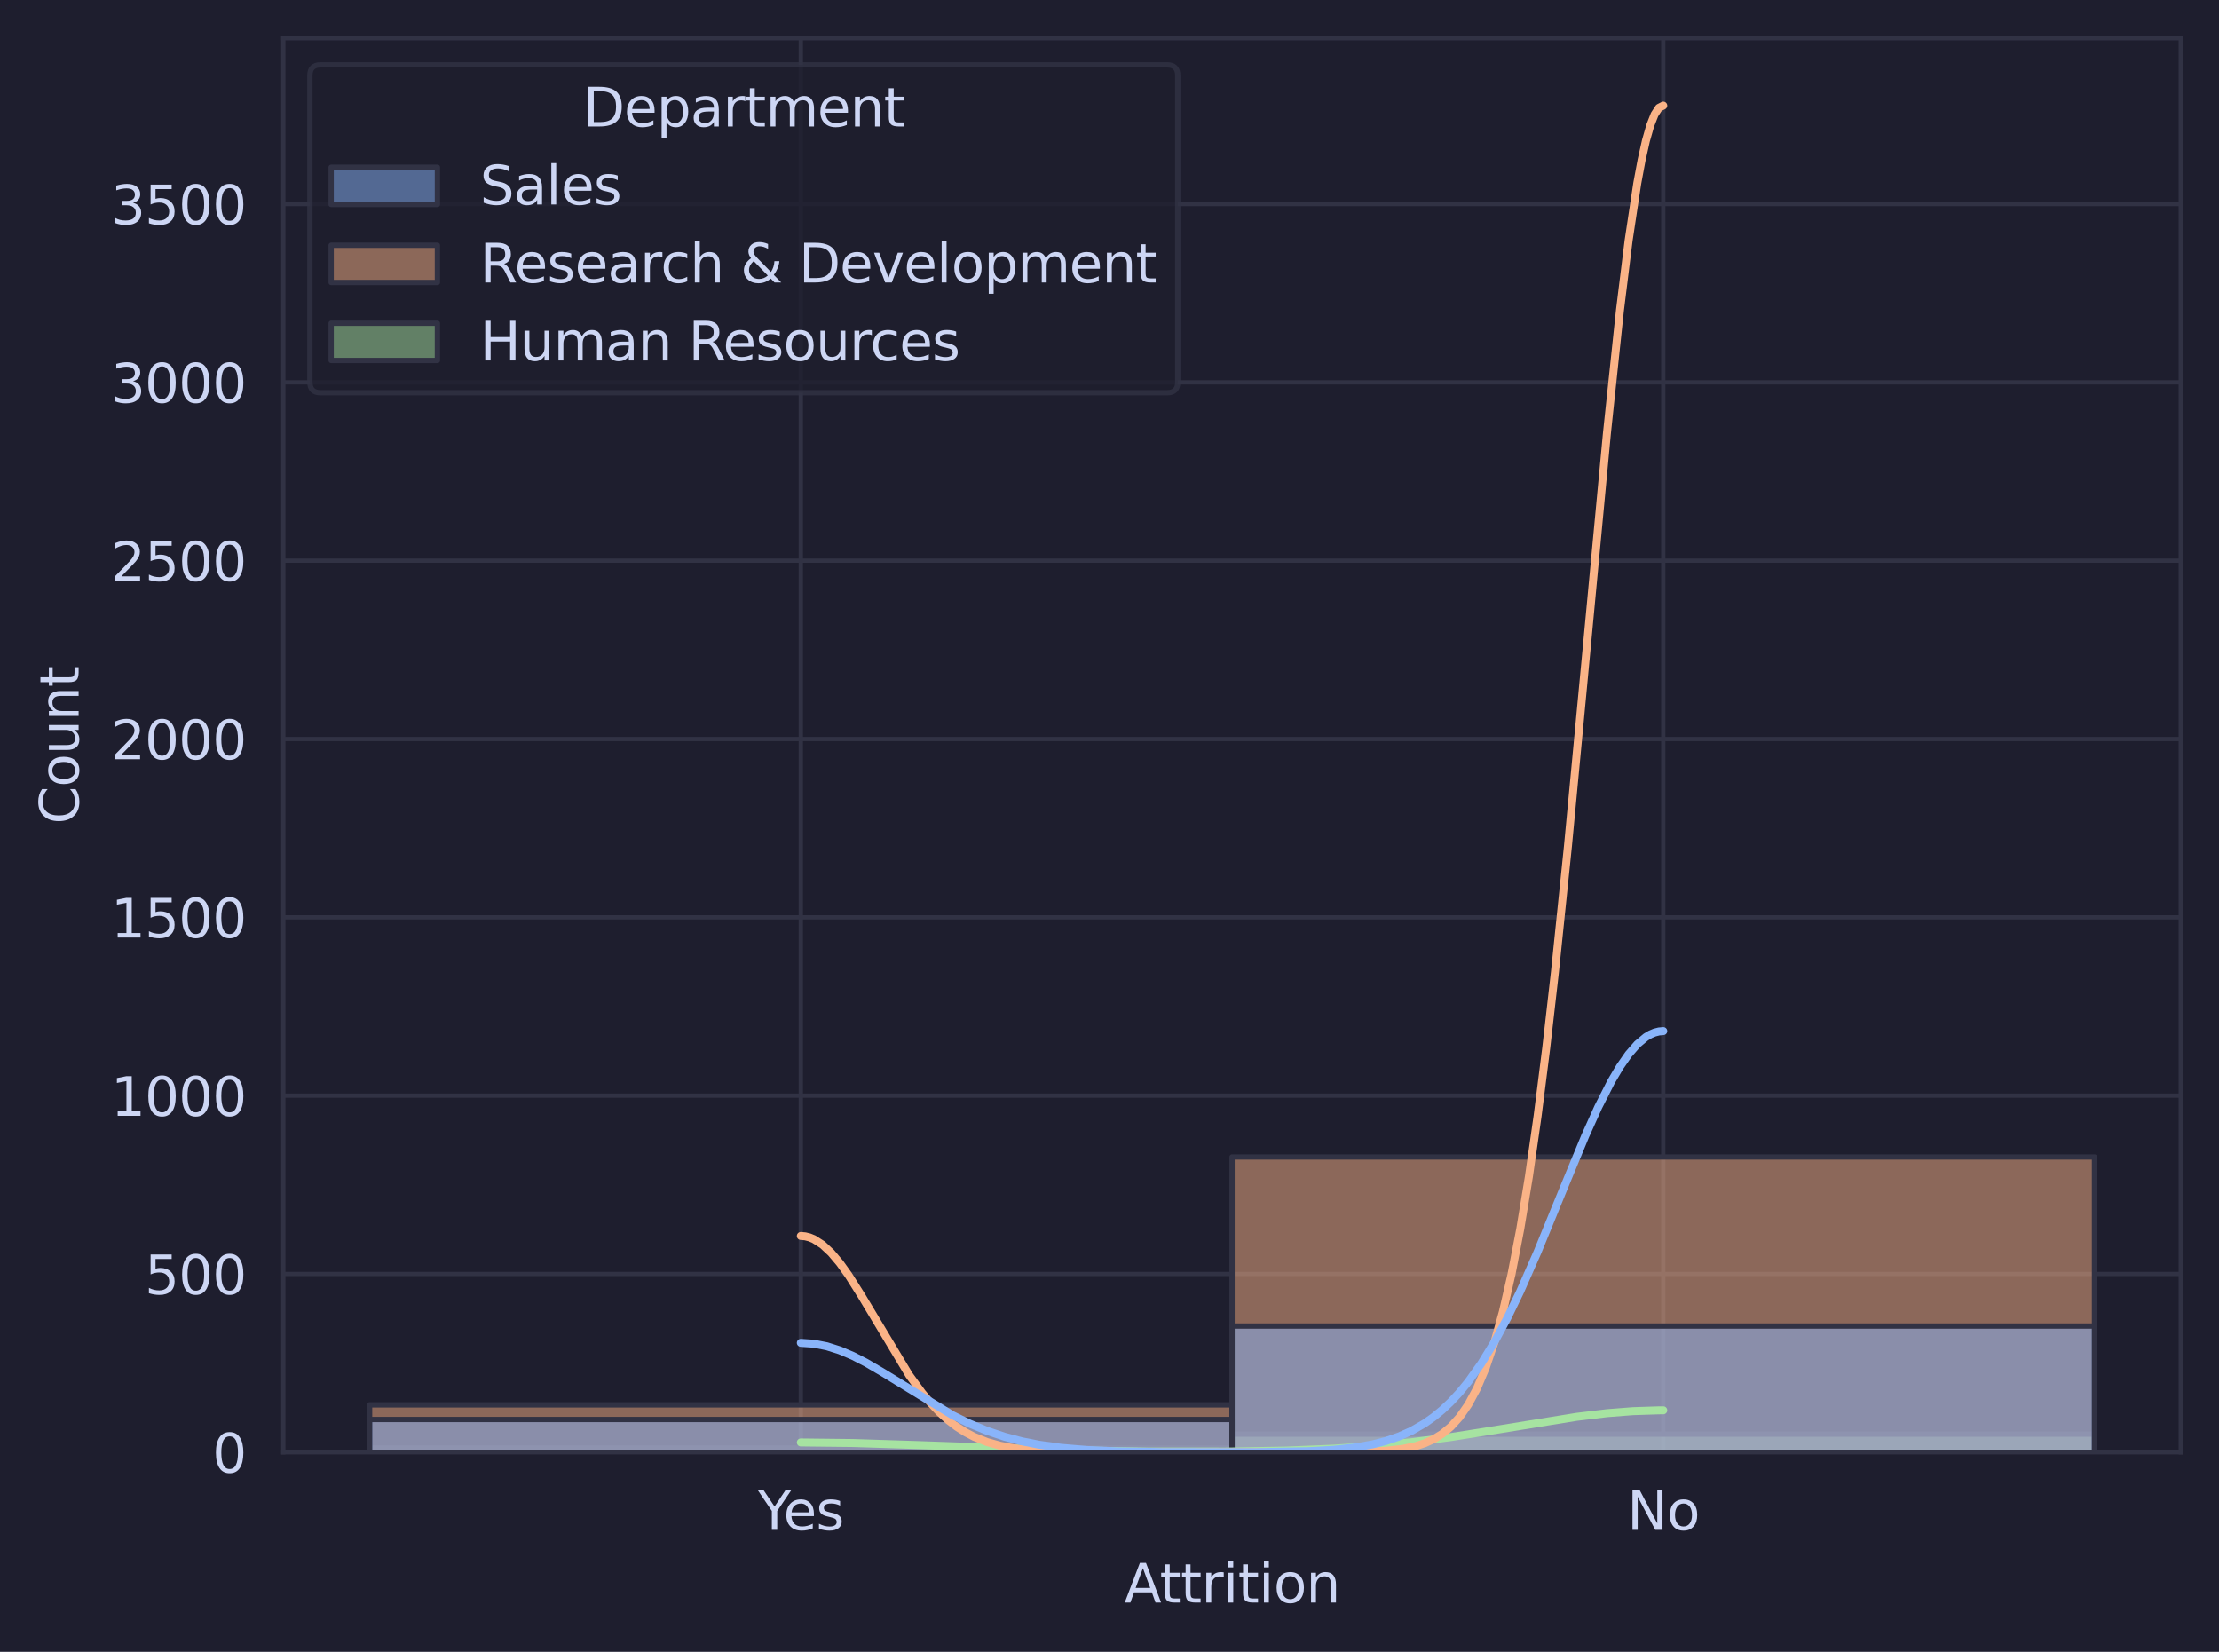 <?xml version="1.0" encoding="utf-8" standalone="no"?>
<!DOCTYPE svg PUBLIC "-//W3C//DTD SVG 1.1//EN"
  "http://www.w3.org/Graphics/SVG/1.1/DTD/svg11.dtd">
<svg xmlns:xlink="http://www.w3.org/1999/xlink" width="417.648pt" height="310.868pt" viewBox="0 0 417.648 310.868" xmlns="http://www.w3.org/2000/svg" version="1.1">
 <defs>
  <style type="text/css">*{stroke-linejoin: round; stroke-linecap: butt}</style>
 </defs>
 <g id="figure_1">
  <g id="patch_1">
   <path d="M 0 310.868 
L 417.648 310.868 
L 417.648 0 
L 0 0 
z
" style="fill: #1e1e2e"/>
  </g>
  <g id="axes_1">
   <g id="patch_2">
    <path d="M 53.328 273.312 
L 410.448 273.312 
L 410.448 7.2 
L 53.328 7.2 
z
" style="fill: #1e1e2e"/>
   </g>
   <g id="matplotlib.axis_1">
    <g id="xtick_1">
     <g id="line2d_1">
      <path d="M 150.724 273.312 
L 150.724 7.2 
" clip-path="url(#pe900cbe196)" style="fill: none; stroke: #313244; stroke-width: 0.8; stroke-linecap: round"/>
     </g>
     <g id="text_1">
      <!-- Yes -->
      <g style="fill: #cdd6f4" transform="translate(142.652 287.91) scale(0.1 -0.1)">
       <defs>
        <path id="DejaVuSans-59" d="M -13 4666 
L 666 4666 
L 1959 2747 
L 3244 4666 
L 3922 4666 
L 2272 2222 
L 2272 0 
L 1638 0 
L 1638 2222 
L -13 4666 
z
" transform="scale(0.016)"/>
        <path id="DejaVuSans-65" d="M 3597 1894 
L 3597 1613 
L 953 1613 
Q 991 1019 1311 708 
Q 1631 397 2203 397 
Q 2534 397 2845 478 
Q 3156 559 3463 722 
L 3463 178 
Q 3153 47 2828 -22 
Q 2503 -91 2169 -91 
Q 1331 -91 842 396 
Q 353 884 353 1716 
Q 353 2575 817 3079 
Q 1281 3584 2069 3584 
Q 2775 3584 3186 3129 
Q 3597 2675 3597 1894 
z
M 3022 2063 
Q 3016 2534 2758 2815 
Q 2500 3097 2075 3097 
Q 1594 3097 1305 2825 
Q 1016 2553 972 2059 
L 3022 2063 
z
" transform="scale(0.016)"/>
        <path id="DejaVuSans-73" d="M 2834 3397 
L 2834 2853 
Q 2591 2978 2328 3040 
Q 2066 3103 1784 3103 
Q 1356 3103 1142 2972 
Q 928 2841 928 2578 
Q 928 2378 1081 2264 
Q 1234 2150 1697 2047 
L 1894 2003 
Q 2506 1872 2764 1633 
Q 3022 1394 3022 966 
Q 3022 478 2636 193 
Q 2250 -91 1575 -91 
Q 1294 -91 989 -36 
Q 684 19 347 128 
L 347 722 
Q 666 556 975 473 
Q 1284 391 1588 391 
Q 1994 391 2212 530 
Q 2431 669 2431 922 
Q 2431 1156 2273 1281 
Q 2116 1406 1581 1522 
L 1381 1569 
Q 847 1681 609 1914 
Q 372 2147 372 2553 
Q 372 3047 722 3315 
Q 1072 3584 1716 3584 
Q 2034 3584 2315 3537 
Q 2597 3491 2834 3397 
z
" transform="scale(0.016)"/>
       </defs>
       <use xlink:href="#DejaVuSans-59"/>
       <use xlink:href="#DejaVuSans-65" x="47.834"/>
       <use xlink:href="#DejaVuSans-73" x="109.357"/>
      </g>
     </g>
    </g>
    <g id="xtick_2">
     <g id="line2d_2">
      <path d="M 313.052 273.312 
L 313.052 7.2 
" clip-path="url(#pe900cbe196)" style="fill: none; stroke: #313244; stroke-width: 0.8; stroke-linecap: round"/>
     </g>
     <g id="text_2">
      <!-- No -->
      <g style="fill: #cdd6f4" transform="translate(306.252 287.91) scale(0.1 -0.1)">
       <defs>
        <path id="DejaVuSans-4e" d="M 628 4666 
L 1478 4666 
L 3547 763 
L 3547 4666 
L 4159 4666 
L 4159 0 
L 3309 0 
L 1241 3903 
L 1241 0 
L 628 0 
L 628 4666 
z
" transform="scale(0.016)"/>
        <path id="DejaVuSans-6f" d="M 1959 3097 
Q 1497 3097 1228 2736 
Q 959 2375 959 1747 
Q 959 1119 1226 758 
Q 1494 397 1959 397 
Q 2419 397 2687 759 
Q 2956 1122 2956 1747 
Q 2956 2369 2687 2733 
Q 2419 3097 1959 3097 
z
M 1959 3584 
Q 2709 3584 3137 3096 
Q 3566 2609 3566 1747 
Q 3566 888 3137 398 
Q 2709 -91 1959 -91 
Q 1206 -91 779 398 
Q 353 888 353 1747 
Q 353 2609 779 3096 
Q 1206 3584 1959 3584 
z
" transform="scale(0.016)"/>
       </defs>
       <use xlink:href="#DejaVuSans-4e"/>
       <use xlink:href="#DejaVuSans-6f" x="74.805"/>
      </g>
     </g>
    </g>
    <g id="text_3">
     <!-- Attrition -->
     <g style="fill: #cdd6f4" transform="translate(211.613 301.589) scale(0.1 -0.1)">
      <defs>
       <path id="DejaVuSans-41" d="M 2188 4044 
L 1331 1722 
L 3047 1722 
L 2188 4044 
z
M 1831 4666 
L 2547 4666 
L 4325 0 
L 3669 0 
L 3244 1197 
L 1141 1197 
L 716 0 
L 50 0 
L 1831 4666 
z
" transform="scale(0.016)"/>
       <path id="DejaVuSans-74" d="M 1172 4494 
L 1172 3500 
L 2356 3500 
L 2356 3053 
L 1172 3053 
L 1172 1153 
Q 1172 725 1289 603 
Q 1406 481 1766 481 
L 2356 481 
L 2356 0 
L 1766 0 
Q 1100 0 847 248 
Q 594 497 594 1153 
L 594 3053 
L 172 3053 
L 172 3500 
L 594 3500 
L 594 4494 
L 1172 4494 
z
" transform="scale(0.016)"/>
       <path id="DejaVuSans-72" d="M 2631 2963 
Q 2534 3019 2420 3045 
Q 2306 3072 2169 3072 
Q 1681 3072 1420 2755 
Q 1159 2438 1159 1844 
L 1159 0 
L 581 0 
L 581 3500 
L 1159 3500 
L 1159 2956 
Q 1341 3275 1631 3429 
Q 1922 3584 2338 3584 
Q 2397 3584 2469 3576 
Q 2541 3569 2628 3553 
L 2631 2963 
z
" transform="scale(0.016)"/>
       <path id="DejaVuSans-69" d="M 603 3500 
L 1178 3500 
L 1178 0 
L 603 0 
L 603 3500 
z
M 603 4863 
L 1178 4863 
L 1178 4134 
L 603 4134 
L 603 4863 
z
" transform="scale(0.016)"/>
       <path id="DejaVuSans-6e" d="M 3513 2113 
L 3513 0 
L 2938 0 
L 2938 2094 
Q 2938 2591 2744 2837 
Q 2550 3084 2163 3084 
Q 1697 3084 1428 2787 
Q 1159 2491 1159 1978 
L 1159 0 
L 581 0 
L 581 3500 
L 1159 3500 
L 1159 2956 
Q 1366 3272 1645 3428 
Q 1925 3584 2291 3584 
Q 2894 3584 3203 3211 
Q 3513 2838 3513 2113 
z
" transform="scale(0.016)"/>
      </defs>
      <use xlink:href="#DejaVuSans-41"/>
      <use xlink:href="#DejaVuSans-74" x="66.658"/>
      <use xlink:href="#DejaVuSans-74" x="105.867"/>
      <use xlink:href="#DejaVuSans-72" x="145.076"/>
      <use xlink:href="#DejaVuSans-69" x="186.189"/>
      <use xlink:href="#DejaVuSans-74" x="213.973"/>
      <use xlink:href="#DejaVuSans-69" x="253.182"/>
      <use xlink:href="#DejaVuSans-6f" x="280.965"/>
      <use xlink:href="#DejaVuSans-6e" x="342.146"/>
     </g>
    </g>
   </g>
   <g id="matplotlib.axis_2">
    <g id="ytick_1">
     <g id="line2d_3">
      <path d="M 53.328 273.312 
L 410.448 273.312 
" clip-path="url(#pe900cbe196)" style="fill: none; stroke: #313244; stroke-width: 0.8; stroke-linecap: round"/>
     </g>
     <g id="text_4">
      <!-- 0 -->
      <g style="fill: #cdd6f4" transform="translate(39.966 277.111) scale(0.1 -0.1)">
       <defs>
        <path id="DejaVuSans-30" d="M 2034 4250 
Q 1547 4250 1301 3770 
Q 1056 3291 1056 2328 
Q 1056 1369 1301 889 
Q 1547 409 2034 409 
Q 2525 409 2770 889 
Q 3016 1369 3016 2328 
Q 3016 3291 2770 3770 
Q 2525 4250 2034 4250 
z
M 2034 4750 
Q 2819 4750 3233 4129 
Q 3647 3509 3647 2328 
Q 3647 1150 3233 529 
Q 2819 -91 2034 -91 
Q 1250 -91 836 529 
Q 422 1150 422 2328 
Q 422 3509 836 4129 
Q 1250 4750 2034 4750 
z
" transform="scale(0.016)"/>
       </defs>
       <use xlink:href="#DejaVuSans-30"/>
      </g>
     </g>
    </g>
    <g id="ytick_2">
     <g id="line2d_4">
      <path d="M 53.328 239.753 
L 410.448 239.753 
" clip-path="url(#pe900cbe196)" style="fill: none; stroke: #313244; stroke-width: 0.8; stroke-linecap: round"/>
     </g>
     <g id="text_5">
      <!-- 500 -->
      <g style="fill: #cdd6f4" transform="translate(27.241 243.553) scale(0.1 -0.1)">
       <defs>
        <path id="DejaVuSans-35" d="M 691 4666 
L 3169 4666 
L 3169 4134 
L 1269 4134 
L 1269 2991 
Q 1406 3038 1543 3061 
Q 1681 3084 1819 3084 
Q 2600 3084 3056 2656 
Q 3513 2228 3513 1497 
Q 3513 744 3044 326 
Q 2575 -91 1722 -91 
Q 1428 -91 1123 -41 
Q 819 9 494 109 
L 494 744 
Q 775 591 1075 516 
Q 1375 441 1709 441 
Q 2250 441 2565 725 
Q 2881 1009 2881 1497 
Q 2881 1984 2565 2268 
Q 2250 2553 1709 2553 
Q 1456 2553 1204 2497 
Q 953 2441 691 2322 
L 691 4666 
z
" transform="scale(0.016)"/>
       </defs>
       <use xlink:href="#DejaVuSans-35"/>
       <use xlink:href="#DejaVuSans-30" x="63.623"/>
       <use xlink:href="#DejaVuSans-30" x="127.246"/>
      </g>
     </g>
    </g>
    <g id="ytick_3">
     <g id="line2d_5">
      <path d="M 53.328 206.195 
L 410.448 206.195 
" clip-path="url(#pe900cbe196)" style="fill: none; stroke: #313244; stroke-width: 0.8; stroke-linecap: round"/>
     </g>
     <g id="text_6">
      <!-- 1000 -->
      <g style="fill: #cdd6f4" transform="translate(20.878 209.994) scale(0.1 -0.1)">
       <defs>
        <path id="DejaVuSans-31" d="M 794 531 
L 1825 531 
L 1825 4091 
L 703 3866 
L 703 4441 
L 1819 4666 
L 2450 4666 
L 2450 531 
L 3481 531 
L 3481 0 
L 794 0 
L 794 531 
z
" transform="scale(0.016)"/>
       </defs>
       <use xlink:href="#DejaVuSans-31"/>
       <use xlink:href="#DejaVuSans-30" x="63.623"/>
       <use xlink:href="#DejaVuSans-30" x="127.246"/>
       <use xlink:href="#DejaVuSans-30" x="190.869"/>
      </g>
     </g>
    </g>
    <g id="ytick_4">
     <g id="line2d_6">
      <path d="M 53.328 172.636 
L 410.448 172.636 
" clip-path="url(#pe900cbe196)" style="fill: none; stroke: #313244; stroke-width: 0.8; stroke-linecap: round"/>
     </g>
     <g id="text_7">
      <!-- 1500 -->
      <g style="fill: #cdd6f4" transform="translate(20.878 176.435) scale(0.1 -0.1)">
       <use xlink:href="#DejaVuSans-31"/>
       <use xlink:href="#DejaVuSans-35" x="63.623"/>
       <use xlink:href="#DejaVuSans-30" x="127.246"/>
       <use xlink:href="#DejaVuSans-30" x="190.869"/>
      </g>
     </g>
    </g>
    <g id="ytick_5">
     <g id="line2d_7">
      <path d="M 53.328 139.078 
L 410.448 139.078 
" clip-path="url(#pe900cbe196)" style="fill: none; stroke: #313244; stroke-width: 0.8; stroke-linecap: round"/>
     </g>
     <g id="text_8">
      <!-- 2000 -->
      <g style="fill: #cdd6f4" transform="translate(20.878 142.877) scale(0.1 -0.1)">
       <defs>
        <path id="DejaVuSans-32" d="M 1228 531 
L 3431 531 
L 3431 0 
L 469 0 
L 469 531 
Q 828 903 1448 1529 
Q 2069 2156 2228 2338 
Q 2531 2678 2651 2914 
Q 2772 3150 2772 3378 
Q 2772 3750 2511 3984 
Q 2250 4219 1831 4219 
Q 1534 4219 1204 4116 
Q 875 4013 500 3803 
L 500 4441 
Q 881 4594 1212 4672 
Q 1544 4750 1819 4750 
Q 2544 4750 2975 4387 
Q 3406 4025 3406 3419 
Q 3406 3131 3298 2873 
Q 3191 2616 2906 2266 
Q 2828 2175 2409 1742 
Q 1991 1309 1228 531 
z
" transform="scale(0.016)"/>
       </defs>
       <use xlink:href="#DejaVuSans-32"/>
       <use xlink:href="#DejaVuSans-30" x="63.623"/>
       <use xlink:href="#DejaVuSans-30" x="127.246"/>
       <use xlink:href="#DejaVuSans-30" x="190.869"/>
      </g>
     </g>
    </g>
    <g id="ytick_6">
     <g id="line2d_8">
      <path d="M 53.328 105.519 
L 410.448 105.519 
" clip-path="url(#pe900cbe196)" style="fill: none; stroke: #313244; stroke-width: 0.8; stroke-linecap: round"/>
     </g>
     <g id="text_9">
      <!-- 2500 -->
      <g style="fill: #cdd6f4" transform="translate(20.878 109.318) scale(0.1 -0.1)">
       <use xlink:href="#DejaVuSans-32"/>
       <use xlink:href="#DejaVuSans-35" x="63.623"/>
       <use xlink:href="#DejaVuSans-30" x="127.246"/>
       <use xlink:href="#DejaVuSans-30" x="190.869"/>
      </g>
     </g>
    </g>
    <g id="ytick_7">
     <g id="line2d_9">
      <path d="M 53.328 71.96 
L 410.448 71.96 
" clip-path="url(#pe900cbe196)" style="fill: none; stroke: #313244; stroke-width: 0.8; stroke-linecap: round"/>
     </g>
     <g id="text_10">
      <!-- 3000 -->
      <g style="fill: #cdd6f4" transform="translate(20.878 75.76) scale(0.1 -0.1)">
       <defs>
        <path id="DejaVuSans-33" d="M 2597 2516 
Q 3050 2419 3304 2112 
Q 3559 1806 3559 1356 
Q 3559 666 3084 287 
Q 2609 -91 1734 -91 
Q 1441 -91 1130 -33 
Q 819 25 488 141 
L 488 750 
Q 750 597 1062 519 
Q 1375 441 1716 441 
Q 2309 441 2620 675 
Q 2931 909 2931 1356 
Q 2931 1769 2642 2001 
Q 2353 2234 1838 2234 
L 1294 2234 
L 1294 2753 
L 1863 2753 
Q 2328 2753 2575 2939 
Q 2822 3125 2822 3475 
Q 2822 3834 2567 4026 
Q 2313 4219 1838 4219 
Q 1578 4219 1281 4162 
Q 984 4106 628 3988 
L 628 4550 
Q 988 4650 1302 4700 
Q 1616 4750 1894 4750 
Q 2613 4750 3031 4423 
Q 3450 4097 3450 3541 
Q 3450 3153 3228 2886 
Q 3006 2619 2597 2516 
z
" transform="scale(0.016)"/>
       </defs>
       <use xlink:href="#DejaVuSans-33"/>
       <use xlink:href="#DejaVuSans-30" x="63.623"/>
       <use xlink:href="#DejaVuSans-30" x="127.246"/>
       <use xlink:href="#DejaVuSans-30" x="190.869"/>
      </g>
     </g>
    </g>
    <g id="ytick_8">
     <g id="line2d_10">
      <path d="M 53.328 38.402 
L 410.448 38.402 
" clip-path="url(#pe900cbe196)" style="fill: none; stroke: #313244; stroke-width: 0.8; stroke-linecap: round"/>
     </g>
     <g id="text_11">
      <!-- 3500 -->
      <g style="fill: #cdd6f4" transform="translate(20.878 42.201) scale(0.1 -0.1)">
       <use xlink:href="#DejaVuSans-33"/>
       <use xlink:href="#DejaVuSans-35" x="63.623"/>
       <use xlink:href="#DejaVuSans-30" x="127.246"/>
       <use xlink:href="#DejaVuSans-30" x="190.869"/>
      </g>
     </g>
    </g>
    <g id="text_12">
     <!-- Count -->
     <g style="fill: #cdd6f4" transform="translate(14.798 155.104) rotate(-90) scale(0.1 -0.1)">
      <defs>
       <path id="DejaVuSans-43" d="M 4122 4306 
L 4122 3641 
Q 3803 3938 3442 4084 
Q 3081 4231 2675 4231 
Q 1875 4231 1450 3742 
Q 1025 3253 1025 2328 
Q 1025 1406 1450 917 
Q 1875 428 2675 428 
Q 3081 428 3442 575 
Q 3803 722 4122 1019 
L 4122 359 
Q 3791 134 3420 21 
Q 3050 -91 2638 -91 
Q 1578 -91 968 557 
Q 359 1206 359 2328 
Q 359 3453 968 4101 
Q 1578 4750 2638 4750 
Q 3056 4750 3426 4639 
Q 3797 4528 4122 4306 
z
" transform="scale(0.016)"/>
       <path id="DejaVuSans-75" d="M 544 1381 
L 544 3500 
L 1119 3500 
L 1119 1403 
Q 1119 906 1312 657 
Q 1506 409 1894 409 
Q 2359 409 2629 706 
Q 2900 1003 2900 1516 
L 2900 3500 
L 3475 3500 
L 3475 0 
L 2900 0 
L 2900 538 
Q 2691 219 2414 64 
Q 2138 -91 1772 -91 
Q 1169 -91 856 284 
Q 544 659 544 1381 
z
M 1991 3584 
L 1991 3584 
z
" transform="scale(0.016)"/>
      </defs>
      <use xlink:href="#DejaVuSans-43"/>
      <use xlink:href="#DejaVuSans-6f" x="69.824"/>
      <use xlink:href="#DejaVuSans-75" x="131.006"/>
      <use xlink:href="#DejaVuSans-6e" x="194.385"/>
      <use xlink:href="#DejaVuSans-74" x="257.764"/>
     </g>
    </g>
   </g>
   <g id="patch_3">
    <path d="M 69.561 273.312 
L 231.888 273.312 
L 231.888 272.507 
L 69.561 272.507 
z
" clip-path="url(#pe900cbe196)" style="fill: #a6e3a1; fill-opacity: 0.5; stroke: #313244; stroke-linejoin: miter"/>
   </g>
   <g id="patch_4">
    <path d="M 231.888 273.312 
L 394.215 273.312 
L 394.215 269.889 
L 231.888 269.889 
z
" clip-path="url(#pe900cbe196)" style="fill: #a6e3a1; fill-opacity: 0.5; stroke: #313244; stroke-linejoin: miter"/>
   </g>
   <g id="patch_5">
    <path d="M 69.561 273.312 
L 231.888 273.312 
L 231.888 264.385 
L 69.561 264.385 
z
" clip-path="url(#pe900cbe196)" style="fill: #fab387; fill-opacity: 0.5; stroke: #313244; stroke-linejoin: miter"/>
   </g>
   <g id="patch_6">
    <path d="M 231.888 273.312 
L 394.215 273.312 
L 394.215 217.739 
L 231.888 217.739 
z
" clip-path="url(#pe900cbe196)" style="fill: #fab387; fill-opacity: 0.5; stroke: #313244; stroke-linejoin: miter"/>
   </g>
   <g id="patch_7">
    <path d="M 69.561 273.312 
L 231.888 273.312 
L 231.888 267.137 
L 69.561 267.137 
z
" clip-path="url(#pe900cbe196)" style="fill: #89b4fa; fill-opacity: 0.5; stroke: #313244; stroke-linejoin: miter"/>
   </g>
   <g id="patch_8">
    <path d="M 231.888 273.312 
L 394.215 273.312 
L 394.215 249.553 
L 231.888 249.553 
z
" clip-path="url(#pe900cbe196)" style="fill: #89b4fa; fill-opacity: 0.5; stroke: #313244; stroke-linejoin: miter"/>
   </g>
   <g id="line2d_11">
    <path d="M 150.724 271.453 
L 160.513 271.563 
L 172.749 271.946 
L 201.299 272.943 
L 215.982 273.168 
L 230.665 273.174 
L 242.085 272.98 
L 251.057 272.621 
L 258.399 272.126 
L 265.74 271.405 
L 273.082 270.448 
L 282.055 269.02 
L 296.737 266.64 
L 302.447 265.956 
L 307.342 265.573 
L 312.236 265.415 
L 313.052 265.411 
L 313.052 265.411 
" clip-path="url(#pe900cbe196)" style="fill: none; stroke: #a6e3a1; stroke-width: 1.5; stroke-linecap: round"/>
   </g>
   <g id="line2d_12">
    <path d="M 150.724 232.602 
L 151.54 232.67 
L 152.356 232.87 
L 153.172 233.202 
L 154.803 234.247 
L 156.434 235.764 
L 158.066 237.695 
L 159.697 239.97 
L 162.144 243.851 
L 171.117 258.796 
L 173.565 262.146 
L 175.196 264.091 
L 176.827 265.797 
L 178.459 267.268 
L 180.09 268.514 
L 181.722 269.554 
L 183.353 270.407 
L 185.8 271.385 
L 188.247 272.072 
L 190.695 272.537 
L 193.957 272.917 
L 198.036 273.154 
L 204.562 273.281 
L 223.323 273.312 
L 256.767 273.214 
L 260.846 273.018 
L 264.109 272.645 
L 266.556 272.121 
L 268.187 271.589 
L 269.819 270.851 
L 271.45 269.844 
L 273.082 268.488 
L 274.713 266.69 
L 276.345 264.341 
L 277.976 261.318 
L 279.607 257.487 
L 281.239 252.706 
L 282.87 246.832 
L 284.502 239.731 
L 286.133 231.283 
L 287.765 221.4 
L 289.396 210.034 
L 291.027 197.191 
L 292.659 182.941 
L 295.106 159.271 
L 298.369 124.817 
L 302.447 81.544 
L 304.895 58.42 
L 306.526 45.27 
L 308.157 34.487 
L 308.973 30.113 
L 309.789 26.475 
L 310.605 23.608 
L 311.42 21.539 
L 312.236 20.29 
L 313.052 19.872 
L 313.052 19.872 
" clip-path="url(#pe900cbe196)" style="fill: none; stroke: #fab387; stroke-width: 1.5; stroke-linecap: round"/>
   </g>
   <g id="line2d_13">
    <path d="M 150.724 252.713 
L 153.172 252.876 
L 155.619 253.357 
L 158.066 254.134 
L 160.513 255.172 
L 162.96 256.424 
L 166.223 258.335 
L 179.275 266.327 
L 182.537 267.934 
L 185.8 269.286 
L 189.063 270.382 
L 192.326 271.239 
L 195.589 271.886 
L 199.667 272.454 
L 204.562 272.872 
L 210.272 273.125 
L 219.245 273.271 
L 236.375 273.278 
L 246.163 273.103 
L 251.057 272.828 
L 255.136 272.387 
L 258.399 271.806 
L 260.846 271.181 
L 263.293 270.345 
L 265.74 269.246 
L 268.187 267.827 
L 269.819 266.674 
L 271.45 265.336 
L 273.082 263.796 
L 274.713 262.038 
L 276.345 260.05 
L 278.792 256.613 
L 281.239 252.617 
L 283.686 248.069 
L 286.133 243.007 
L 289.396 235.589 
L 294.29 223.626 
L 298.369 213.768 
L 300.816 208.33 
L 303.263 203.513 
L 304.895 200.748 
L 306.526 198.404 
L 308.157 196.529 
L 309.789 195.162 
L 310.605 194.677 
L 311.42 194.329 
L 312.236 194.12 
L 313.052 194.05 
L 313.052 194.05 
" clip-path="url(#pe900cbe196)" style="fill: none; stroke: #89b4fa; stroke-width: 1.5; stroke-linecap: round"/>
   </g>
   <g id="patch_9">
    <path d="M 53.328 273.312 
L 53.328 7.2 
" style="fill: none; stroke: #313244; stroke-width: 0.8; stroke-linejoin: miter; stroke-linecap: square"/>
   </g>
   <g id="patch_10">
    <path d="M 410.448 273.312 
L 410.448 7.2 
" style="fill: none; stroke: #313244; stroke-width: 0.8; stroke-linejoin: miter; stroke-linecap: square"/>
   </g>
   <g id="patch_11">
    <path d="M 53.328 273.312 
L 410.448 273.312 
" style="fill: none; stroke: #313244; stroke-width: 0.8; stroke-linejoin: miter; stroke-linecap: square"/>
   </g>
   <g id="patch_12">
    <path d="M 53.328 7.2 
L 410.448 7.2 
" style="fill: none; stroke: #313244; stroke-width: 0.8; stroke-linejoin: miter; stroke-linecap: square"/>
   </g>
   <g id="legend_1">
    <g id="patch_13">
     <path d="M 60.328 73.912 
L 219.669 73.912 
Q 221.669 73.912 221.669 71.912 
L 221.669 14.2 
Q 221.669 12.2 219.669 12.2 
L 60.328 12.2 
Q 58.328 12.2 58.328 14.2 
L 58.328 71.912 
Q 58.328 73.912 60.328 73.912 
z
" style="fill: #1e1e2e; opacity: 0.8; stroke: #313244; stroke-linejoin: miter"/>
    </g>
    <g id="text_13">
     <!-- Department -->
     <g style="fill: #cdd6f4" transform="translate(109.742 23.798) scale(0.1 -0.1)">
      <defs>
       <path id="DejaVuSans-44" d="M 1259 4147 
L 1259 519 
L 2022 519 
Q 2988 519 3436 956 
Q 3884 1394 3884 2338 
Q 3884 3275 3436 3711 
Q 2988 4147 2022 4147 
L 1259 4147 
z
M 628 4666 
L 1925 4666 
Q 3281 4666 3915 4102 
Q 4550 3538 4550 2338 
Q 4550 1131 3912 565 
Q 3275 0 1925 0 
L 628 0 
L 628 4666 
z
" transform="scale(0.016)"/>
       <path id="DejaVuSans-70" d="M 1159 525 
L 1159 -1331 
L 581 -1331 
L 581 3500 
L 1159 3500 
L 1159 2969 
Q 1341 3281 1617 3432 
Q 1894 3584 2278 3584 
Q 2916 3584 3314 3078 
Q 3713 2572 3713 1747 
Q 3713 922 3314 415 
Q 2916 -91 2278 -91 
Q 1894 -91 1617 61 
Q 1341 213 1159 525 
z
M 3116 1747 
Q 3116 2381 2855 2742 
Q 2594 3103 2138 3103 
Q 1681 3103 1420 2742 
Q 1159 2381 1159 1747 
Q 1159 1113 1420 752 
Q 1681 391 2138 391 
Q 2594 391 2855 752 
Q 3116 1113 3116 1747 
z
" transform="scale(0.016)"/>
       <path id="DejaVuSans-61" d="M 2194 1759 
Q 1497 1759 1228 1600 
Q 959 1441 959 1056 
Q 959 750 1161 570 
Q 1363 391 1709 391 
Q 2188 391 2477 730 
Q 2766 1069 2766 1631 
L 2766 1759 
L 2194 1759 
z
M 3341 1997 
L 3341 0 
L 2766 0 
L 2766 531 
Q 2569 213 2275 61 
Q 1981 -91 1556 -91 
Q 1019 -91 701 211 
Q 384 513 384 1019 
Q 384 1609 779 1909 
Q 1175 2209 1959 2209 
L 2766 2209 
L 2766 2266 
Q 2766 2663 2505 2880 
Q 2244 3097 1772 3097 
Q 1472 3097 1187 3025 
Q 903 2953 641 2809 
L 641 3341 
Q 956 3463 1253 3523 
Q 1550 3584 1831 3584 
Q 2591 3584 2966 3190 
Q 3341 2797 3341 1997 
z
" transform="scale(0.016)"/>
       <path id="DejaVuSans-6d" d="M 3328 2828 
Q 3544 3216 3844 3400 
Q 4144 3584 4550 3584 
Q 5097 3584 5394 3201 
Q 5691 2819 5691 2113 
L 5691 0 
L 5113 0 
L 5113 2094 
Q 5113 2597 4934 2840 
Q 4756 3084 4391 3084 
Q 3944 3084 3684 2787 
Q 3425 2491 3425 1978 
L 3425 0 
L 2847 0 
L 2847 2094 
Q 2847 2600 2669 2842 
Q 2491 3084 2119 3084 
Q 1678 3084 1418 2786 
Q 1159 2488 1159 1978 
L 1159 0 
L 581 0 
L 581 3500 
L 1159 3500 
L 1159 2956 
Q 1356 3278 1631 3431 
Q 1906 3584 2284 3584 
Q 2666 3584 2933 3390 
Q 3200 3197 3328 2828 
z
" transform="scale(0.016)"/>
      </defs>
      <use xlink:href="#DejaVuSans-44"/>
      <use xlink:href="#DejaVuSans-65" x="77.002"/>
      <use xlink:href="#DejaVuSans-70" x="138.525"/>
      <use xlink:href="#DejaVuSans-61" x="202.002"/>
      <use xlink:href="#DejaVuSans-72" x="263.281"/>
      <use xlink:href="#DejaVuSans-74" x="304.395"/>
      <use xlink:href="#DejaVuSans-6d" x="343.604"/>
      <use xlink:href="#DejaVuSans-65" x="441.016"/>
      <use xlink:href="#DejaVuSans-6e" x="502.539"/>
      <use xlink:href="#DejaVuSans-74" x="565.918"/>
     </g>
    </g>
    <g id="patch_14">
     <path d="M 62.328 38.477 
L 82.328 38.477 
L 82.328 31.477 
L 62.328 31.477 
z
" style="fill: #89b4fa; fill-opacity: 0.5; stroke: #313244; stroke-linejoin: miter"/>
    </g>
    <g id="text_14">
     <!-- Sales -->
     <g style="fill: #cdd6f4" transform="translate(90.328 38.477) scale(0.1 -0.1)">
      <defs>
       <path id="DejaVuSans-53" d="M 3425 4513 
L 3425 3897 
Q 3066 4069 2747 4153 
Q 2428 4238 2131 4238 
Q 1616 4238 1336 4038 
Q 1056 3838 1056 3469 
Q 1056 3159 1242 3001 
Q 1428 2844 1947 2747 
L 2328 2669 
Q 3034 2534 3370 2195 
Q 3706 1856 3706 1288 
Q 3706 609 3251 259 
Q 2797 -91 1919 -91 
Q 1588 -91 1214 -16 
Q 841 59 441 206 
L 441 856 
Q 825 641 1194 531 
Q 1563 422 1919 422 
Q 2459 422 2753 634 
Q 3047 847 3047 1241 
Q 3047 1584 2836 1778 
Q 2625 1972 2144 2069 
L 1759 2144 
Q 1053 2284 737 2584 
Q 422 2884 422 3419 
Q 422 4038 858 4394 
Q 1294 4750 2059 4750 
Q 2388 4750 2728 4690 
Q 3069 4631 3425 4513 
z
" transform="scale(0.016)"/>
       <path id="DejaVuSans-6c" d="M 603 4863 
L 1178 4863 
L 1178 0 
L 603 0 
L 603 4863 
z
" transform="scale(0.016)"/>
      </defs>
      <use xlink:href="#DejaVuSans-53"/>
      <use xlink:href="#DejaVuSans-61" x="63.477"/>
      <use xlink:href="#DejaVuSans-6c" x="124.756"/>
      <use xlink:href="#DejaVuSans-65" x="152.539"/>
      <use xlink:href="#DejaVuSans-73" x="214.062"/>
     </g>
    </g>
    <g id="patch_15">
     <path d="M 62.328 53.155 
L 82.328 53.155 
L 82.328 46.155 
L 62.328 46.155 
z
" style="fill: #fab387; fill-opacity: 0.5; stroke: #313244; stroke-linejoin: miter"/>
    </g>
    <g id="text_15">
     <!-- Research &amp; Development -->
     <g style="fill: #cdd6f4" transform="translate(90.328 53.155) scale(0.1 -0.1)">
      <defs>
       <path id="DejaVuSans-52" d="M 2841 2188 
Q 3044 2119 3236 1894 
Q 3428 1669 3622 1275 
L 4263 0 
L 3584 0 
L 2988 1197 
Q 2756 1666 2539 1819 
Q 2322 1972 1947 1972 
L 1259 1972 
L 1259 0 
L 628 0 
L 628 4666 
L 2053 4666 
Q 2853 4666 3247 4331 
Q 3641 3997 3641 3322 
Q 3641 2881 3436 2590 
Q 3231 2300 2841 2188 
z
M 1259 4147 
L 1259 2491 
L 2053 2491 
Q 2509 2491 2742 2702 
Q 2975 2913 2975 3322 
Q 2975 3731 2742 3939 
Q 2509 4147 2053 4147 
L 1259 4147 
z
" transform="scale(0.016)"/>
       <path id="DejaVuSans-63" d="M 3122 3366 
L 3122 2828 
Q 2878 2963 2633 3030 
Q 2388 3097 2138 3097 
Q 1578 3097 1268 2742 
Q 959 2388 959 1747 
Q 959 1106 1268 751 
Q 1578 397 2138 397 
Q 2388 397 2633 464 
Q 2878 531 3122 666 
L 3122 134 
Q 2881 22 2623 -34 
Q 2366 -91 2075 -91 
Q 1284 -91 818 406 
Q 353 903 353 1747 
Q 353 2603 823 3093 
Q 1294 3584 2113 3584 
Q 2378 3584 2631 3529 
Q 2884 3475 3122 3366 
z
" transform="scale(0.016)"/>
       <path id="DejaVuSans-68" d="M 3513 2113 
L 3513 0 
L 2938 0 
L 2938 2094 
Q 2938 2591 2744 2837 
Q 2550 3084 2163 3084 
Q 1697 3084 1428 2787 
Q 1159 2491 1159 1978 
L 1159 0 
L 581 0 
L 581 4863 
L 1159 4863 
L 1159 2956 
Q 1366 3272 1645 3428 
Q 1925 3584 2291 3584 
Q 2894 3584 3203 3211 
Q 3513 2838 3513 2113 
z
" transform="scale(0.016)"/>
       <path id="DejaVuSans-20" transform="scale(0.016)"/>
       <path id="DejaVuSans-26" d="M 1556 2509 
Q 1272 2256 1139 2004 
Q 1006 1753 1006 1478 
Q 1006 1022 1337 719 
Q 1669 416 2169 416 
Q 2466 416 2725 514 
Q 2984 613 3213 813 
L 1556 2509 
z
M 1997 2859 
L 3584 1234 
Q 3769 1513 3872 1830 
Q 3975 2147 3994 2503 
L 4575 2503 
Q 4538 2091 4375 1687 
Q 4213 1284 3922 891 
L 4794 0 
L 4006 0 
L 3559 459 
Q 3234 181 2878 45 
Q 2522 -91 2113 -91 
Q 1359 -91 881 339 
Q 403 769 403 1441 
Q 403 1841 612 2192 
Q 822 2544 1241 2853 
Q 1091 3050 1012 3245 
Q 934 3441 934 3628 
Q 934 4134 1281 4442 
Q 1628 4750 2203 4750 
Q 2463 4750 2720 4694 
Q 2978 4638 3244 4525 
L 3244 3956 
Q 2972 4103 2725 4179 
Q 2478 4256 2266 4256 
Q 1938 4256 1733 4082 
Q 1528 3909 1528 3634 
Q 1528 3475 1620 3314 
Q 1713 3153 1997 2859 
z
" transform="scale(0.016)"/>
       <path id="DejaVuSans-76" d="M 191 3500 
L 800 3500 
L 1894 563 
L 2988 3500 
L 3597 3500 
L 2284 0 
L 1503 0 
L 191 3500 
z
" transform="scale(0.016)"/>
      </defs>
      <use xlink:href="#DejaVuSans-52"/>
      <use xlink:href="#DejaVuSans-65" x="64.982"/>
      <use xlink:href="#DejaVuSans-73" x="126.506"/>
      <use xlink:href="#DejaVuSans-65" x="178.605"/>
      <use xlink:href="#DejaVuSans-61" x="240.129"/>
      <use xlink:href="#DejaVuSans-72" x="301.408"/>
      <use xlink:href="#DejaVuSans-63" x="340.271"/>
      <use xlink:href="#DejaVuSans-68" x="395.252"/>
      <use xlink:href="#DejaVuSans-20" x="458.631"/>
      <use xlink:href="#DejaVuSans-26" x="490.418"/>
      <use xlink:href="#DejaVuSans-20" x="568.396"/>
      <use xlink:href="#DejaVuSans-44" x="600.184"/>
      <use xlink:href="#DejaVuSans-65" x="677.186"/>
      <use xlink:href="#DejaVuSans-76" x="738.709"/>
      <use xlink:href="#DejaVuSans-65" x="797.889"/>
      <use xlink:href="#DejaVuSans-6c" x="859.412"/>
      <use xlink:href="#DejaVuSans-6f" x="887.195"/>
      <use xlink:href="#DejaVuSans-70" x="948.377"/>
      <use xlink:href="#DejaVuSans-6d" x="1011.854"/>
      <use xlink:href="#DejaVuSans-65" x="1109.266"/>
      <use xlink:href="#DejaVuSans-6e" x="1170.789"/>
      <use xlink:href="#DejaVuSans-74" x="1234.168"/>
     </g>
    </g>
    <g id="patch_16">
     <path d="M 62.328 67.833 
L 82.328 67.833 
L 82.328 60.833 
L 62.328 60.833 
z
" style="fill: #a6e3a1; fill-opacity: 0.5; stroke: #313244; stroke-linejoin: miter"/>
    </g>
    <g id="text_16">
     <!-- Human Resources -->
     <g style="fill: #cdd6f4" transform="translate(90.328 67.833) scale(0.1 -0.1)">
      <defs>
       <path id="DejaVuSans-48" d="M 628 4666 
L 1259 4666 
L 1259 2753 
L 3553 2753 
L 3553 4666 
L 4184 4666 
L 4184 0 
L 3553 0 
L 3553 2222 
L 1259 2222 
L 1259 0 
L 628 0 
L 628 4666 
z
" transform="scale(0.016)"/>
      </defs>
      <use xlink:href="#DejaVuSans-48"/>
      <use xlink:href="#DejaVuSans-75" x="75.195"/>
      <use xlink:href="#DejaVuSans-6d" x="138.574"/>
      <use xlink:href="#DejaVuSans-61" x="235.986"/>
      <use xlink:href="#DejaVuSans-6e" x="297.266"/>
      <use xlink:href="#DejaVuSans-20" x="360.645"/>
      <use xlink:href="#DejaVuSans-52" x="392.432"/>
      <use xlink:href="#DejaVuSans-65" x="457.414"/>
      <use xlink:href="#DejaVuSans-73" x="518.938"/>
      <use xlink:href="#DejaVuSans-6f" x="571.037"/>
      <use xlink:href="#DejaVuSans-75" x="632.219"/>
      <use xlink:href="#DejaVuSans-72" x="695.598"/>
      <use xlink:href="#DejaVuSans-63" x="734.461"/>
      <use xlink:href="#DejaVuSans-65" x="789.441"/>
      <use xlink:href="#DejaVuSans-73" x="850.965"/>
     </g>
    </g>
   </g>
  </g>
 </g>
 <defs>
  <clipPath id="pe900cbe196">
   <rect x="53.328" y="7.2" width="357.12" height="266.112"/>
  </clipPath>
 </defs>
</svg>
